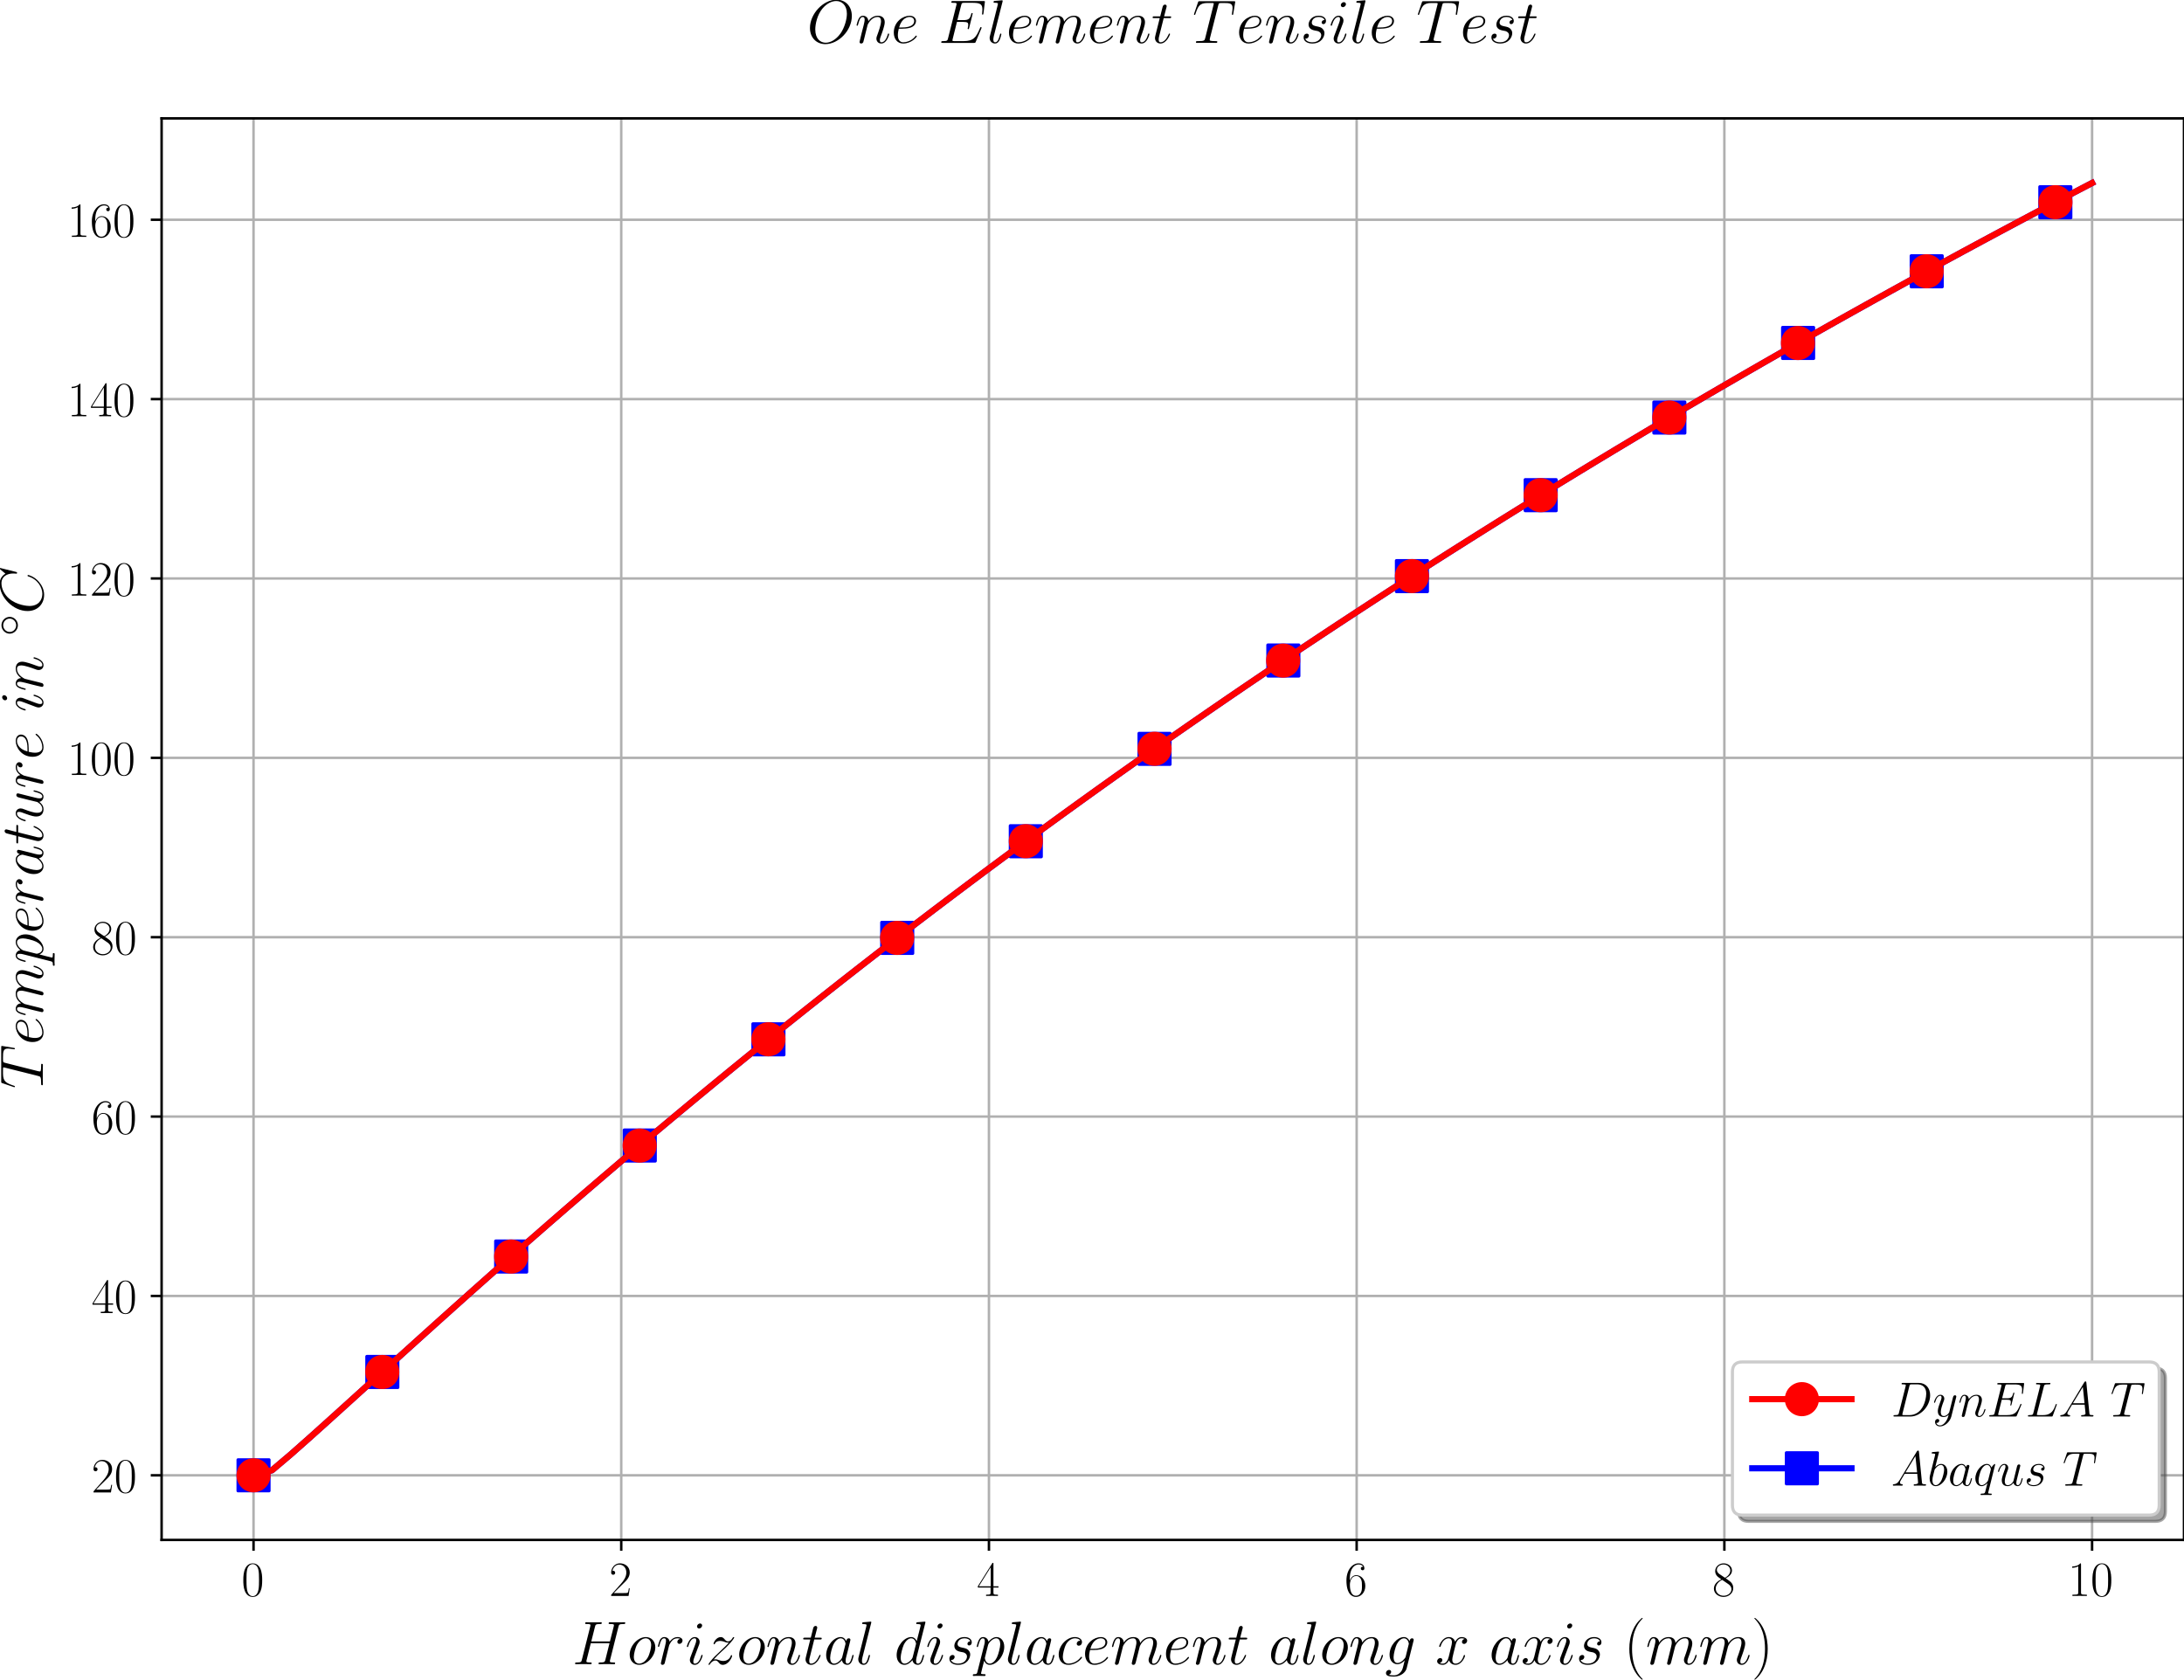 <?xml version="1.0" encoding="utf-8" standalone="no"?>
<!DOCTYPE svg PUBLIC "-//W3C//DTD SVG 1.1//EN"
  "http://www.w3.org/Graphics/SVG/1.1/DTD/svg11.dtd">
<!-- Created with matplotlib (https://matplotlib.org/) -->
<svg height="541.725pt" version="1.1" viewBox="0 0 704.427 541.725" width="704.427pt" xmlns="http://www.w3.org/2000/svg" xmlns:xlink="http://www.w3.org/1999/xlink">
 <defs>
  <style type="text/css">
*{stroke-linecap:butt;stroke-linejoin:round;}
  </style>
 </defs>
 <g id="figure_1">
  <g id="patch_1">
   <path d="M -0 541.725 
L 704.427 541.725 
L 704.427 -0 
L -0 -0 
z
" style="fill:#ffffff;"/>
  </g>
  <g id="axes_1">
   <g id="patch_2">
    <path d="M 52.125 496.665 
L 704.427 496.665 
L 704.427 38.177 
L 52.125 38.177 
z
" style="fill:#ffffff;"/>
   </g>
   <g id="matplotlib.axis_1">
    <g id="xtick_1">
     <g id="line2d_1">
      <path clip-path="url(#pd53065d0a4)" d="M 81.775 496.665 
L 81.775 38.177 
" style="fill:none;stroke:#b0b0b0;stroke-linecap:square;stroke-width:0.8;"/>
     </g>
     <g id="line2d_2">
      <defs>
       <path d="M 0 0 
L 0 3.5 
" id="m6ad11ed784" style="stroke:#000000;stroke-width:0.8;"/>
      </defs>
      <g>
       <use style="stroke:#000000;stroke-width:0.8;" x="81.775" xlink:href="#m6ad11ed784" y="496.665"/>
      </g>
     </g>
     <g id="text_1">
      <!-- $0$ -->
      <defs>
       <path d="M 42 31.844 
C 42 37.969 41.906 48.422 37.703 56.453 
C 34 63.484 28.094 66 22.906 66 
C 18.094 66 12 63.781 8.203 56.562 
C 4.203 49.016 3.797 39.672 3.797 31.844 
C 3.797 26.109 3.906 17.375 7 9.734 
C 11.297 -0.609 19 -2 22.906 -2 
C 27.5 -2 34.5 -0.109 38.594 9.438 
C 41.594 16.375 42 24.5 42 31.844 
z
M 22.906 -0.406 
C 16.5 -0.406 12.703 5.125 11.297 12.75 
C 10.203 18.688 10.203 27.328 10.203 32.953 
C 10.203 40.688 10.203 47.109 11.5 53.234 
C 13.406 61.781 19 64.391 22.906 64.391 
C 27 64.391 32.297 61.672 34.203 53.438 
C 35.5 47.719 35.594 40.984 35.594 32.953 
C 35.594 26.422 35.594 18.375 34.406 12.453 
C 32.297 1.5 26.406 -0.406 22.906 -0.406 
z
" id="CMR17-48"/>
      </defs>
      <g transform="translate(77.873 514.735)scale(0.16 -0.16)">
       <use transform="scale(0.996)" xlink:href="#CMR17-48"/>
      </g>
     </g>
    </g>
    <g id="xtick_2">
     <g id="line2d_3">
      <path clip-path="url(#pd53065d0a4)" d="M 200.375 496.665 
L 200.375 38.177 
" style="fill:none;stroke:#b0b0b0;stroke-linecap:square;stroke-width:0.8;"/>
     </g>
     <g id="line2d_4">
      <g>
       <use style="stroke:#000000;stroke-width:0.8;" x="200.375" xlink:href="#m6ad11ed784" y="496.665"/>
      </g>
     </g>
     <g id="text_2">
      <!-- $2$ -->
      <defs>
       <path d="M 41.703 15.469 
L 39.906 15.469 
C 38.906 8.391 38.094 7.188 37.703 6.594 
C 37.203 5.797 30 5.797 28.594 5.797 
L 9.406 5.797 
C 13 9.688 20 16.766 28.5 24.938 
C 34.594 30.719 41.703 37.5 41.703 47.391 
C 41.703 59.188 32.297 66 21.797 66 
C 10.797 66 4.094 56.297 4.094 47.297 
C 4.094 43.391 7 42.891 8.203 42.891 
C 9.203 42.891 12.203 43.484 12.203 46.984 
C 12.203 50.094 9.594 51 8.203 51 
C 7.594 51 7 50.891 6.594 50.688 
C 8.5 59.188 14.297 63.391 20.406 63.391 
C 29.094 63.391 34.797 56.5 34.797 47.391 
C 34.797 38.703 29.703 31.219 24 24.734 
L 4.094 2.297 
L 4.094 0 
L 39.297 0 
z
" id="CMR17-50"/>
      </defs>
      <g transform="translate(196.473 514.735)scale(0.16 -0.16)">
       <use transform="scale(0.996)" xlink:href="#CMR17-50"/>
      </g>
     </g>
    </g>
    <g id="xtick_3">
     <g id="line2d_5">
      <path clip-path="url(#pd53065d0a4)" d="M 318.975 496.665 
L 318.975 38.177 
" style="fill:none;stroke:#b0b0b0;stroke-linecap:square;stroke-width:0.8;"/>
     </g>
     <g id="line2d_6">
      <g>
       <use style="stroke:#000000;stroke-width:0.8;" x="318.975" xlink:href="#m6ad11ed784" y="496.665"/>
      </g>
     </g>
     <g id="text_3">
      <!-- $4$ -->
      <defs>
       <path d="M 33.594 64.797 
C 33.594 66.891 33.5 67 31.703 67 
L 2 19.594 
L 2 17 
L 27.797 17 
L 27.797 7.188 
C 27.797 3.594 27.594 2.594 20.594 2.594 
L 18.703 2.594 
L 18.703 0 
C 21.906 0.188 27.297 0.188 30.703 0.188 
C 34.094 0.188 39.5 0.188 42.703 0 
L 42.703 2.594 
L 40.797 2.594 
C 33.797 2.594 33.594 3.594 33.594 7.188 
L 33.594 17 
L 43.797 17 
L 43.797 19.594 
L 33.594 19.594 
z
M 28.094 58.172 
L 28.094 19.594 
L 4 19.594 
z
" id="CMR17-52"/>
      </defs>
      <g transform="translate(315.073 514.735)scale(0.16 -0.16)">
       <use transform="scale(0.996)" xlink:href="#CMR17-52"/>
      </g>
     </g>
    </g>
    <g id="xtick_4">
     <g id="line2d_7">
      <path clip-path="url(#pd53065d0a4)" d="M 437.576 496.665 
L 437.576 38.177 
" style="fill:none;stroke:#b0b0b0;stroke-linecap:square;stroke-width:0.8;"/>
     </g>
     <g id="line2d_8">
      <g>
       <use style="stroke:#000000;stroke-width:0.8;" x="437.576" xlink:href="#m6ad11ed784" y="496.665"/>
      </g>
     </g>
     <g id="text_4">
      <!-- $6$ -->
      <defs>
       <path d="M 10.594 34.344 
C 10.594 58 21.797 63.688 28.297 63.688 
C 30.406 63.688 35.5 63.266 37.5 59.094 
C 35.906 59.094 32.906 59.094 32.906 55.594 
C 32.906 52.891 35.094 52 36.5 52 
C 37.406 52 40.094 52.391 40.094 55.797 
C 40.094 62.297 35.094 66 28.203 66 
C 16.297 66 3.797 53.297 3.797 31.422 
C 3.797 4.016 15.094 -2 23.094 -2 
C 32.797 -2 42 6.734 42 20.234 
C 42 32.828 33.906 42 23.703 42 
C 17.594 42 13.094 37.969 10.594 30.922 
z
M 23.094 0.391 
C 10.797 0.391 10.797 18.938 10.797 22.656 
C 10.797 29.906 14.203 40.391 23.5 40.391 
C 25.203 40.391 30.094 40.391 33.406 33.438 
C 35.203 29.516 35.203 25.375 35.203 20.344 
C 35.203 14.906 35.203 10.875 33.094 6.844 
C 30.906 2.703 27.703 0.391 23.094 0.391 
z
" id="CMR17-54"/>
      </defs>
      <g transform="translate(433.674 514.735)scale(0.16 -0.16)">
       <use transform="scale(0.996)" xlink:href="#CMR17-54"/>
      </g>
     </g>
    </g>
    <g id="xtick_5">
     <g id="line2d_9">
      <path clip-path="url(#pd53065d0a4)" d="M 556.176 496.665 
L 556.176 38.177 
" style="fill:none;stroke:#b0b0b0;stroke-linecap:square;stroke-width:0.8;"/>
     </g>
     <g id="line2d_10">
      <g>
       <use style="stroke:#000000;stroke-width:0.8;" x="556.176" xlink:href="#m6ad11ed784" y="496.665"/>
      </g>
     </g>
     <g id="text_5">
      <!-- $8$ -->
      <defs>
       <path d="M 27.203 35.766 
C 33.5 38.969 39.906 43.797 39.906 51.531 
C 39.906 60.688 31.094 66 23 66 
C 13.906 66 5.906 59.375 5.906 50.234 
C 5.906 47.719 6.5 43.391 10.406 39.578 
C 11.406 38.578 15.594 35.562 18.297 33.656 
C 13.797 31.344 3.297 25.812 3.297 14.766 
C 3.297 4.406 13.094 -2 22.797 -2 
C 33.5 -2 42.5 5.719 42.5 15.969 
C 42.5 25.109 36.406 29.328 32.406 32.047 
z
M 14.094 44.609 
C 13.297 45.109 9.297 48.219 9.297 52.938 
C 9.297 59.078 15.594 63.688 22.797 63.688 
C 30.703 63.688 36.5 58.062 36.5 51.531 
C 36.5 42.188 26.094 36.859 25.594 36.859 
C 25.5 36.859 25.406 36.859 24.594 37.469 
z
M 32.5 24 
C 34 22.906 38.797 19.578 38.797 13.453 
C 38.797 6.016 31.406 0.391 23 0.391 
C 13.906 0.391 7 6.922 7 14.859 
C 7 22.797 13.094 29.438 20 32.547 
z
" id="CMR17-56"/>
      </defs>
      <g transform="translate(552.274 514.735)scale(0.16 -0.16)">
       <use transform="scale(0.996)" xlink:href="#CMR17-56"/>
      </g>
     </g>
    </g>
    <g id="xtick_6">
     <g id="line2d_11">
      <path clip-path="url(#pd53065d0a4)" d="M 674.777 496.665 
L 674.777 38.177 
" style="fill:none;stroke:#b0b0b0;stroke-linecap:square;stroke-width:0.8;"/>
     </g>
     <g id="line2d_12">
      <g>
       <use style="stroke:#000000;stroke-width:0.8;" x="674.777" xlink:href="#m6ad11ed784" y="496.665"/>
      </g>
     </g>
     <g id="text_6">
      <!-- $10$ -->
      <defs>
       <path d="M 26.594 63.797 
C 26.594 65.891 26.5 66 25.094 66 
C 21.203 61.359 15.297 59.891 9.703 59.688 
C 9.406 59.688 8.906 59.688 8.797 59.5 
C 8.703 59.297 8.703 59.094 8.703 57 
C 11.797 57 17 57.594 21 59.984 
L 21 7.297 
C 21 3.797 20.797 2.594 12.203 2.594 
L 9.203 2.594 
L 9.203 0 
C 14 0.094 19 0.188 23.797 0.188 
C 28.594 0.188 33.594 0.094 38.406 0 
L 38.406 2.594 
L 35.406 2.594 
C 26.797 2.594 26.594 3.688 26.594 7.297 
z
" id="CMR17-49"/>
      </defs>
      <g transform="translate(666.973 514.735)scale(0.16 -0.16)">
       <use transform="scale(0.996)" xlink:href="#CMR17-49"/>
       <use transform="translate(45.69 0)scale(0.996)" xlink:href="#CMR17-48"/>
      </g>
     </g>
    </g>
    <g id="text_7">
     <!-- $Horizontal\ displacement\ along\ x\ axis\ (mm)$ -->
     <defs>
      <path d="M 74.797 60.719 
C 75.703 64.094 75.906 65.094 83 65.094 
C 84.797 65.094 85.797 65.094 85.797 66.891 
C 85.797 68 84.906 68 84.297 68 
C 82.5 68 80.406 67.797 78.5 67.797 
L 66.703 67.797 
C 64.797 67.797 62.703 68 60.797 68 
C 60.094 68 58.906 68 58.906 66.094 
C 58.906 65.094 59.594 65.094 61.5 65.094 
C 67.5 65.094 67.5 64.297 67.5 63.203 
C 67.5 63 67.5 62.406 67.094 60.922 
L 61 36.891 
L 30.797 36.891 
L 36.797 60.719 
C 37.703 64.094 37.906 65.094 45 65.094 
C 46.797 65.094 47.797 65.094 47.797 66.891 
C 47.797 68 46.906 68 46.297 68 
C 44.5 68 42.406 67.797 40.5 67.797 
L 28.703 67.797 
C 26.797 67.797 24.703 68 22.797 68 
C 22.094 68 20.906 68 20.906 66.094 
C 20.906 65.094 21.594 65.094 23.5 65.094 
C 29.5 65.094 29.5 64.297 29.5 63.203 
C 29.5 63 29.5 62.406 29.094 60.922 
L 15.594 7.375 
C 14.703 3.891 14.5 2.891 7.594 2.891 
C 5.297 2.891 4.594 2.891 4.594 1 
C 4.594 0 5.703 0 6 0 
C 7.797 0 9.906 0.188 11.797 0.188 
L 23.594 0.188 
C 25.5 0.188 27.594 0 29.5 0 
C 30.297 0 31.406 0 31.406 1.891 
C 31.406 2.891 30.5 2.891 29 2.891 
C 22.906 2.891 22.906 3.688 22.906 4.688 
C 22.906 4.781 22.906 5.484 23.094 6.281 
L 30 34 
L 60.297 34 
C 58.594 27.422 53.5 6.578 53.297 5.984 
C 52.203 2.984 50.594 2.984 44.703 2.891 
C 43.5 2.891 42.594 2.891 42.594 1 
C 42.594 0 43.703 0 44 0 
C 45.797 0 47.906 0.188 49.797 0.188 
L 61.594 0.188 
C 63.5 0.188 65.594 0 67.5 0 
C 68.297 0 69.406 0 69.406 1.891 
C 69.406 2.891 68.5 2.891 67 2.891 
C 60.906 2.891 60.906 3.688 60.906 4.688 
C 60.906 4.781 60.906 5.484 61.094 6.281 
z
" id="CMMI12-72"/>
      <path d="M 45.594 27.422 
C 45.594 36.906 39.406 44 30.297 44 
C 17.094 44 4.094 29.625 4.094 15.562 
C 4.094 6.078 10.297 -1 19.406 -1 
C 32.703 -1 45.594 13.359 45.594 27.422 
z
M 19.5 1 
C 14.5 1 10.797 4.984 10.797 11.969 
C 10.797 16.562 13.203 26.734 16 31.719 
C 20.5 39.406 26.094 41.984 30.203 41.984 
C 35.094 41.984 38.906 38 38.906 31.016 
C 38.906 27.031 36.797 16.359 33 10.266 
C 28.906 3.594 23.406 1 19.5 1 
z
" id="CMMI12-111"/>
      <path d="M 38.906 41.141 
C 35.797 40.594 34.203 38.391 34.203 36.188 
C 34.203 33.797 36.094 32.984 37.5 32.984 
C 40.297 32.984 42.594 35.391 42.594 38.391 
C 42.594 41.422 39.5 44 34.5 44 
C 30.5 44 25.906 42.188 21.703 36.484 
C 21 41.562 17 44 13 44 
C 9.094 44 7.094 41.281 5.906 39.188 
C 4.203 35.594 2.703 29.562 2.703 29.062 
C 2.703 28.656 3.094 28.141 3.797 28.141 
C 4.594 28.141 4.703 28.25 5.297 30.578 
C 6.797 36.594 8.703 41.984 12.703 41.984 
C 15.094 41.984 15.797 40.688 15.797 37.797 
C 15.797 35.594 14.797 31.688 14.094 28.547 
L 11.297 17.656 
C 10.906 15.734 9.797 11.188 9.297 9.375 
C 8.594 6.75 7.5 2 7.5 1.5 
C 7.5 0.094 8.594 -1 10.094 -1 
C 11.203 -1 13.094 -0.312 13.703 1.703 
C 14 2.5 17.703 17.75 18.297 20.078 
C 18.797 22.297 19.406 24.406 19.906 26.641 
C 20.297 28.047 20.703 29.656 21 30.969 
C 21.297 31.875 24 36.797 26.5 38.984 
C 27.703 40.094 30.297 41.984 34.406 41.984 
C 36 41.984 37.594 41.781 38.906 41.141 
z
" id="CMMI12-114"/>
      <path d="M 28.297 14.266 
C 28.297 14.766 27.906 15.156 27.297 15.156 
C 26.406 15.156 26.297 14.859 25.797 13.156 
C 23.203 4.078 19.094 1 15.797 1 
C 14.594 1 13.203 1.297 13.203 4.281 
C 13.203 6.984 14.406 9.969 15.5 12.969 
L 22.5 31.516 
C 22.797 32.312 23.5 34.109 23.5 36.016 
C 23.5 40.203 20.5 44 15.594 44 
C 6.406 44 2.703 29.531 2.703 28.719 
C 2.703 28.328 3.094 27.828 3.797 27.828 
C 4.703 27.828 4.797 28.234 5.203 29.625 
C 7.594 38 11.406 41.984 15.297 41.984 
C 16.203 41.984 17.906 41.891 17.906 38.703 
C 17.906 36.109 16.594 32.812 15.797 30.625 
L 8.797 12.062 
C 8.203 10.469 7.594 8.875 7.594 7.078 
C 7.594 2.594 10.703 -1 15.5 -1 
C 24.703 -1 28.297 13.562 28.297 14.266 
z
M 27.5 62.688 
C 27.5 64.188 26.297 66 24.094 66 
C 21.797 66 19.203 63.797 19.203 61.188 
C 19.203 58.688 21.297 57.891 22.5 57.891 
C 25.203 57.891 27.5 60.484 27.5 62.688 
z
" id="CMMI12-105"/>
      <path d="M 12.703 7.594 
C 17 12.641 20.5 15.859 25.5 20.516 
C 31.5 25.891 34.094 28.469 35.5 30.031 
C 42.5 37.047 46 42.391 46 43.188 
C 46 44 45.203 44 45 44 
C 44.297 44 44.094 43.594 43.594 42.891 
C 41.094 38.594 38.703 37 36.094 37 
C 34 37 32.906 37.547 31 39.797 
C 28.906 42.297 27.203 44 24.297 44 
C 17 44 12.594 35.391 12.594 33.234 
C 12.594 32.922 12.703 32.297 13.594 32.297 
C 14.406 32.297 14.5 32.719 14.797 33.438 
C 16.5 37.297 21.297 37.734 23.203 37.734 
C 25.297 37.734 27.297 37.297 29.406 36.594 
C 33.203 34.984 34.797 34.984 35.797 34.984 
C 36.5 34.984 36.906 34.984 37.406 35.094 
C 34.094 31.062 28.703 26.094 24.203 21.859 
L 14.094 12.234 
C 8 5.938 4.297 0.5 4.297 -0.203 
C 4.297 -0.812 4.797 -1 5.406 -1 
C 6 -1 6.094 -0.906 6.797 0.297 
C 8.406 2.797 11.594 6 15.297 6 
C 17.406 6 18.406 5.562 20.406 3.297 
C 22.297 1.094 24 -1 27.203 -1 
C 37 -1 42.594 11.297 42.594 13.688 
C 42.594 14.094 42.5 14.719 41.5 14.719 
C 40.703 14.719 40.594 14.297 40.297 13.266 
C 38.094 7.188 32.203 5.25 28.297 5.25 
C 26.203 5.25 24.203 5.688 22.094 6.391 
C 18.094 8 17 8 15.703 8 
C 14.703 8 13.594 8 12.703 7.594 
z
" id="CMMI12-122"/>
      <path d="M 20.594 29.219 
C 20.797 29.828 23.297 34.812 27 38 
C 29.594 40.391 33 41.984 36.906 41.984 
C 40.906 41.984 42.297 39 42.297 35.016 
C 42.297 29.328 38.203 17.953 36.203 12.562 
C 35.297 10.172 34.797 8.875 34.797 7.078 
C 34.797 2.594 37.906 -1 42.703 -1 
C 52 -1 55.5 13.656 55.5 14.266 
C 55.5 14.766 55.094 15.156 54.5 15.156 
C 53.594 15.156 53.5 14.859 53 13.156 
C 50.703 4.984 46.906 1 43 1 
C 42 1 40.406 1.094 40.406 4.281 
C 40.406 6.781 41.5 9.766 42.094 11.172 
C 44.094 16.656 48.297 27.828 48.297 33.516 
C 48.297 39.5 44.797 44 37.203 44 
C 28.297 44 23.594 37.703 21.797 35.203 
C 21.5 40.891 17.406 44 13 44 
C 9.797 44 7.594 42.094 5.906 38.703 
C 4.094 35.109 2.703 29.125 2.703 28.719 
C 2.703 28.328 3.094 27.828 3.797 27.828 
C 4.594 27.828 4.703 27.922 5.297 30.219 
C 6.906 36.312 8.703 41.984 12.703 41.984 
C 15 41.984 15.797 40.391 15.797 37.406 
C 15.797 35.203 14.797 31.312 14.094 28.234 
L 11.297 17.453 
C 10.906 15.562 9.797 11.062 9.297 9.266 
C 8.594 6.672 7.5 1.984 7.5 1.484 
C 7.5 0.094 8.594 -1 10.094 -1 
C 11.297 -1 12.703 -0.406 13.5 1.094 
C 13.703 1.594 14.594 5.078 15.094 7.078 
L 17.297 16.062 
z
" id="CMMI12-110"/>
      <path d="M 20.094 40.094 
L 29.297 40.094 
C 31.203 40.094 32.203 40.094 32.203 41.891 
C 32.203 43 31.594 43 29.594 43 
L 20.797 43 
L 24.5 57.25 
C 24.906 58.625 24.906 58.812 24.906 59.5 
C 24.906 61.094 23.594 62 22.297 62 
C 21.5 62 19.203 61.688 18.406 58.531 
L 14.5 43 
L 5.094 43 
C 3.094 43 2.203 43 2.203 41.094 
C 2.203 40.094 2.906 40.094 4.797 40.094 
L 13.703 40.094 
L 7.094 13.766 
C 6.297 10.266 6 9.266 6 7.969 
C 6 3.281 9.297 -1 14.906 -1 
C 25 -1 30.406 13.562 30.406 14.266 
C 30.406 14.859 30 15.156 29.406 15.156 
C 29.203 15.156 28.797 15.156 28.594 14.75 
C 28.5 14.656 28.406 14.562 27.703 12.969 
C 25.594 7.969 21 1 15.203 1 
C 12.203 1 12 3.484 12 5.688 
C 12 5.781 12 7.672 12.297 8.875 
z
" id="CMMI12-116"/>
      <path d="M 30.094 11.859 
C 29.594 10.172 29.594 9.969 28.203 8.078 
C 26 5.281 21.594 1 16.906 1 
C 12.797 1 10.5 4.688 10.5 10.562 
C 10.5 16.062 13.594 27.234 15.5 31.422 
C 18.906 38.406 23.594 41.984 27.5 41.984 
C 34.094 41.984 35.406 33.812 35.406 33.016 
C 35.406 32.922 35.094 31.625 35 31.422 
z
M 36.5 37.406 
C 35.406 40 32.703 44 27.5 44 
C 16.203 44 4 29.422 4 14.656 
C 4 4.781 9.797 -1 16.594 -1 
C 22.094 -1 26.797 3.281 29.594 6.578 
C 30.594 0.688 35.297 -1 38.297 -1 
C 41.297 -1 43.703 0.797 45.5 4.375 
C 47.094 7.75 48.5 13.828 48.5 14.219 
C 48.5 14.719 48.094 15.125 47.5 15.125 
C 46.594 15.125 46.5 14.625 46.094 13.125 
C 44.594 7.266 42.703 1 38.594 1 
C 35.703 1 35.5 3.578 35.5 5.562 
C 35.5 7.859 35.797 8.953 36.703 12.828 
C 37.406 15.312 37.906 17.5 38.703 20.391 
C 42.406 35.312 43.297 38.891 43.297 39.5 
C 43.297 40.891 42.203 42 40.703 42 
C 37.5 42 36.703 38.5 36.5 37.312 
z
" id="CMMI12-97"/>
      <path d="M 25.406 66.484 
C 25.5 66.891 25.703 67.484 25.703 67.984 
C 25.703 69 24.703 69 24.5 69 
C 24.406 69 20.797 68.688 19 68.484 
C 17.297 68.391 15.797 68.188 14 68.094 
C 11.594 67.891 10.906 67.797 10.906 65.984 
C 10.906 64.984 11.906 64.984 12.906 64.984 
C 18 64.984 18 64.094 18 63.109 
C 18 62.703 18 62.516 17.5 60.719 
L 5.094 11.422 
C 4.797 10.328 4.594 9.531 4.594 7.953 
C 4.594 2.984 8.297 -1 13.406 -1 
C 16.703 -1 18.906 1.188 20.5 4.266 
C 22.203 7.547 23.594 13.812 23.594 14.203 
C 23.594 14.703 23.203 15.109 22.594 15.109 
C 21.703 15.109 21.594 14.609 21.203 13.109 
C 19.406 6.266 17.594 1 13.594 1 
C 10.594 1 10.594 4.172 10.594 5.562 
C 10.594 5.969 10.594 8.047 11.297 10.828 
z
" id="CMMI12-108"/>
      <path d="M 50.297 66.484 
C 50.406 66.891 50.594 67.484 50.594 67.984 
C 50.594 69 49.594 69 49.406 69 
C 49.297 69 44.406 68.594 43.906 68.484 
C 42.203 68.391 40.703 68.188 38.906 68.094 
C 36.406 67.891 35.703 67.797 35.703 65.984 
C 35.703 64.984 36.5 64.984 37.906 64.984 
C 42.797 64.984 42.906 64.109 42.906 63.125 
C 42.906 62.531 42.703 61.734 42.594 61.438 
L 36.5 37.406 
C 35.406 40 32.703 44 27.5 44 
C 16.203 44 4 29.422 4 14.656 
C 4 4.781 9.797 -1 16.594 -1 
C 22.094 -1 26.797 3.281 29.594 6.578 
C 30.594 0.688 35.297 -1 38.297 -1 
C 41.297 -1 43.703 0.797 45.5 4.391 
C 47.094 7.781 48.5 13.859 48.5 14.266 
C 48.5 14.766 48.094 15.156 47.5 15.156 
C 46.594 15.156 46.5 14.656 46.094 13.156 
C 44.594 7.281 42.703 1 38.594 1 
C 35.703 1 35.5 3.594 35.5 5.578 
C 35.5 5.984 35.5 8.078 36.203 10.875 
z
M 30.094 11.859 
C 29.594 10.172 29.594 9.969 28.203 8.078 
C 26 5.281 21.594 1 16.906 1 
C 12.797 1 10.5 4.688 10.5 10.562 
C 10.5 16.062 13.594 27.234 15.5 31.422 
C 18.906 38.406 23.594 41.984 27.5 41.984 
C 34.094 41.984 35.406 33.812 35.406 33.016 
C 35.406 32.922 35.094 31.625 35 31.422 
z
" id="CMMI12-100"/>
      <path d="M 22.797 20.156 
C 24.5 19.859 27.203 19.266 27.797 19.172 
C 29.094 18.766 33.594 17.172 33.594 12.391 
C 33.594 9.297 30.797 1 19.203 1 
C 17.094 1 9.594 1.297 7.594 6.984 
C 11.594 6.469 13.594 9.594 13.594 11.797 
C 13.594 13.891 12.203 15 10.203 15 
C 8 15 5.094 13.297 5.094 8.797 
C 5.094 2.75 11.094 -1 19.094 -1 
C 34.297 -1 38.797 10.391 38.797 15.594 
C 38.797 17.078 38.797 19.859 35.594 23.047 
C 33.094 25.422 30.703 25.922 25.297 27.016 
C 22.594 27.609 18.297 28.5 18.297 32.984 
C 18.297 34.984 20.094 41.984 29.594 41.984 
C 33.797 41.984 37.906 40.453 38.906 37 
C 34.5 37 34.297 33.188 34.297 33.094 
C 34.297 30.984 36.203 30.391 37.094 30.391 
C 38.5 30.391 41.297 31.484 41.297 35.688 
C 41.297 39.781 37.5 44 29.703 44 
C 16.594 44 13.094 33.891 13.094 29.797 
C 13.094 22.25 20.5 20.656 22.797 20.156 
z
" id="CMMI12-115"/>
      <path d="M 4.297 -12.406 
C 3.594 -15.328 3.203 -16.109 -0.906 -16.109 
C -2.109 -16.109 -3.109 -16.109 -3.109 -18 
C -3.109 -18.203 -3 -19 -1.906 -19 
C -0.609 -19 0.797 -18.812 2.094 -18.812 
L 6.406 -18.812 
C 8.5 -18.812 13.594 -19 15.703 -19 
C 16.297 -19 17.5 -19 17.5 -17.203 
C 17.5 -16.109 16.797 -16.109 15.094 -16.109 
C 10.5 -16.109 10.203 -15.422 10.203 -14.641 
C 10.203 -13.484 14.703 3.391 15.297 5.688 
C 16.406 2.891 19.094 -1 24.297 -1 
C 35.594 -1 47.797 13.656 47.797 28.328 
C 47.797 37.5 42.594 44 35.094 44 
C 28.703 44 23.297 37.797 22.203 36.406 
C 21.406 41.391 17.5 44 13.5 44 
C 10.594 44 8.297 42.594 6.406 38.797 
C 4.594 35.203 3.203 29.125 3.203 28.719 
C 3.203 28.328 3.594 27.828 4.297 27.828 
C 5.094 27.828 5.203 27.922 5.797 30.219 
C 7.297 36.109 9.203 41.984 13.203 41.984 
C 15.5 41.984 16.297 40.391 16.297 37.406 
C 16.297 35.016 16 34.016 15.594 32.219 
z
M 21.594 31.125 
C 22.297 33.906 25.094 36.812 26.703 38.203 
C 27.797 39.203 31.094 41.984 34.906 41.984 
C 39.297 41.984 41.297 37.609 41.297 32.422 
C 41.297 27.625 38.5 16.359 36 11.172 
C 33.5 5.781 28.906 1 24.297 1 
C 17.5 1 16.406 9.578 16.406 9.969 
C 16.406 10.266 16.594 11.062 16.703 11.562 
z
" id="CMMI12-112"/>
      <path d="M 39.094 38 
C 37.203 38 36.297 38 34.906 36.797 
C 34.297 36.297 33.203 34.797 33.203 33.188 
C 33.203 31.188 34.703 29.984 36.594 29.984 
C 39 29.984 41.703 31.984 41.703 35.984 
C 41.703 40.484 37.094 44 30.203 44 
C 17.094 44 4 30.188 4 15.797 
C 4 6.969 9.406 -1 19.594 -1 
C 33.203 -1 41.797 9.719 41.797 11.031 
C 41.797 11.641 41.203 12.141 40.797 12.141 
C 40.5 12.141 40.406 12.047 39.5 11.125 
C 33.094 2.516 23.594 1 19.797 1 
C 12.906 1 10.703 7.078 10.703 12.141 
C 10.703 15.688 12.406 25.531 16 32.391 
C 18.594 37.094 24 41.984 30.297 41.984 
C 31.594 41.984 37.094 41.812 39.094 38 
z
" id="CMMI12-99"/>
      <path d="M 17.906 23 
C 20.594 23 27.406 23.188 32.203 25 
C 39.797 27.906 40.5 33.75 40.5 35.547 
C 40.5 39.984 36.703 44 30.094 44 
C 19.594 44 4.5 34.453 4.5 16.656 
C 4.5 6.25 10.5 -1 19.594 -1 
C 33.203 -1 41.797 9.516 41.797 10.797 
C 41.797 11.391 41.203 11.891 40.797 11.891 
C 40.5 11.891 40.406 11.797 39.5 10.906 
C 33.094 2.484 23.594 1 19.797 1 
C 14.094 1 11.094 5.453 11.094 12.781 
C 11.094 14.172 11.094 16.656 12.594 23 
z
M 13.094 25 
C 17.406 40.484 26.906 41.984 30.094 41.984 
C 34.5 41.984 37.5 39.375 37.5 35.547 
C 37.5 25 21.5 25 17.297 25 
z
" id="CMMI12-101"/>
      <path d="M 20.594 29.219 
C 20.797 29.828 23.297 34.812 27 38 
C 29.594 40.391 33 41.984 36.906 41.984 
C 40.906 41.984 42.297 39 42.297 35.016 
C 42.297 34.406 42.297 32.422 41.094 27.734 
L 38.594 17.453 
C 37.797 14.453 35.906 7.078 35.703 5.984 
C 35.297 4.484 34.703 1.891 34.703 1.484 
C 34.703 0.094 35.797 -1 37.297 -1 
C 40.297 -1 40.797 1.297 41.703 4.891 
L 47.703 28.719 
C 47.906 29.531 53.094 41.984 64.094 41.984 
C 68.094 41.984 69.5 39 69.5 35.016 
C 69.5 29.422 65.594 18.547 63.406 12.562 
C 62.5 10.172 62 8.875 62 7.078 
C 62 2.594 65.094 -1 69.906 -1 
C 79.203 -1 82.703 13.656 82.703 14.266 
C 82.703 14.766 82.297 15.156 81.703 15.156 
C 80.797 15.156 80.703 14.859 80.203 13.156 
C 77.906 5.188 74.203 1 70.203 1 
C 69.203 1 67.594 1.094 67.594 4.281 
C 67.594 6.875 68.797 10.078 69.203 11.172 
C 71 15.953 75.5 27.734 75.5 33.516 
C 75.5 39.5 72 44 64.406 44 
C 57.703 44 52.297 40.203 48.297 34.312 
C 48 39.703 44.703 44 37.203 44 
C 28.297 44 23.594 37.703 21.797 35.203 
C 21.5 40.891 17.406 44 13 44 
C 10.094 44 7.797 42.594 5.906 38.797 
C 4.094 35.203 2.703 29.125 2.703 28.719 
C 2.703 28.328 3.094 27.828 3.797 27.828 
C 4.594 27.828 4.703 27.922 5.297 30.219 
C 6.797 36.109 8.703 41.984 12.703 41.984 
C 15 41.984 15.797 40.391 15.797 37.406 
C 15.797 35.203 14.797 31.312 14.094 28.234 
L 11.297 17.453 
C 10.906 15.562 9.797 11.062 9.297 9.266 
C 8.594 6.672 7.5 1.984 7.5 1.484 
C 7.5 0.094 8.594 -1 10.094 -1 
C 11.297 -1 12.703 -0.406 13.5 1.094 
C 13.703 1.594 14.594 5.078 15.094 7.078 
L 17.297 16.062 
z
" id="CMMI12-109"/>
      <path d="M 33.797 12.672 
C 33.406 11.062 33.203 10.672 31.906 9.172 
C 27.797 3.891 23.594 2 20.5 2 
C 17.203 2 14.094 4.578 14.094 11.469 
C 14.094 16.75 17.094 27.922 19.297 32.422 
C 22.203 38 26.703 41.984 30.906 41.984 
C 37.5 41.984 38.797 33.812 38.797 33.219 
L 38.5 31.812 
z
M 40 37.406 
C 38.703 40.297 35.906 44 30.906 44 
C 20 44 7.594 30.328 7.594 15.453 
C 7.594 5.078 13.906 0 20.297 0 
C 25.594 0 30.297 4.188 32.094 6.188 
L 29.906 -2.75 
C 28.5 -8.125 27.906 -10.578 24.297 -14 
C 20.203 -18 16.406 -18 14.203 -18 
C 11.203 -18 8.703 -17.812 6.203 -17.031 
C 9.406 -16.156 10.203 -13.406 10.203 -12.328 
C 10.203 -10.766 9 -9.203 6.797 -9.203 
C 4.406 -9.203 1.797 -11.156 1.797 -14.391 
C 1.797 -18.406 5.906 -20 14.406 -20 
C 27.297 -20 34 -11.844 35.297 -6.562 
L 46.406 37.906 
C 46.703 39.094 46.703 39.297 46.703 39.5 
C 46.703 40.891 45.594 42 44.094 42 
C 41.703 42 40.297 40 40 37.312 
z
" id="CMMI12-103"/>
      <path d="M 47.406 41 
C 44.203 40.391 43 37.984 43 36.094 
C 43 33.688 44.906 32.891 46.297 32.891 
C 49.297 32.891 51.406 35.484 51.406 38.188 
C 51.406 42.094 46.594 44 42.406 44 
C 36.297 44 32.906 38.297 32 36.391 
C 29.703 43.594 23.5 44 21.703 44 
C 11.5 44 6.094 31.141 6.094 28.891 
C 6.094 28.484 6.5 27.969 7.203 27.969 
C 8 27.969 8.203 28.578 8.406 28.984 
C 11.797 40.188 18.5 41.984 21.406 41.984 
C 25.906 41.984 26.797 38.094 26.797 35.688 
C 26.797 33.484 26.203 31.141 25 26.219 
L 21.594 12.156 
C 20.094 6.094 17.203 1 11.906 1 
C 11.406 1 8.906 1 6.797 1.969 
C 10.406 2.594 11.203 5.594 11.203 6.797 
C 11.203 8.797 9.703 10 7.797 10 
C 5.406 10 2.797 7.891 2.797 4.688 
C 2.797 0.891 7.5 -1 11.797 -1 
C 16.594 -1 20 2.391 22.094 6.484 
C 23.703 1 28.703 -1 32.406 -1 
C 42.594 -1 48 11.734 48 14 
C 48 14.516 47.594 14.922 47 14.922 
C 46.094 14.922 46 14.406 45.703 13.594 
C 43 4.688 37.203 1 32.703 1 
C 29.203 1 27.297 3.188 27.297 7.297 
C 27.297 9.484 27.703 11.125 29.297 17.906 
L 32.797 31.859 
C 34.297 37.891 37.703 41.984 42.297 41.984 
C 42.5 41.984 45.297 41.984 47.406 41 
z
" id="CMMI12-120"/>
      <path d="M 30.594 -24.406 
C 30.594 -24.312 30.594 -24.109 30.297 -23.812 
C 25.703 -19.109 13.406 -6.297 13.406 24.938 
C 13.406 56.172 25.5 68.875 30.406 73.891 
C 30.406 73.984 30.594 74.188 30.594 74.484 
C 30.594 74.797 30.297 75 29.906 75 
C 28.797 75 20.297 67.578 15.406 56.562 
C 10.406 45.453 9 34.656 9 25.047 
C 9 17.828 9.703 5.625 15.703 -7.297 
C 20.5 -17.703 28.703 -25 29.906 -25 
C 30.406 -25 30.594 -24.812 30.594 -24.406 
z
" id="CMR17-40"/>
      <path d="M 26.297 24.938 
C 26.297 32.141 25.594 44.359 19.594 57.266 
C 14.797 67.688 6.594 75 5.406 75 
C 5.094 75 4.703 74.891 4.703 74.391 
C 4.703 74.188 4.797 74.094 4.906 73.891 
C 9.703 68.875 21.906 56.172 21.906 25.047 
C 21.906 -6.188 9.797 -18.906 4.906 -23.906 
C 4.797 -24.109 4.703 -24.203 4.703 -24.406 
C 4.703 -24.906 5.094 -25 5.406 -25 
C 6.5 -25 15 -17.609 19.906 -6.594 
C 24.906 4.516 26.297 15.328 26.297 24.938 
z
" id="CMR17-41"/>
     </defs>
     <g transform="translate(184.577 536.76)scale(0.2 -0.2)">
      <use transform="scale(0.996)" xlink:href="#CMMI12-72"/>
      <use transform="translate(88.522 0)scale(0.996)" xlink:href="#CMMI12-111"/>
      <use transform="translate(135.417 0)scale(0.996)" xlink:href="#CMMI12-114"/>
      <use transform="translate(182.088 0)scale(0.996)" xlink:href="#CMMI12-105"/>
      <use transform="translate(215.366 0)scale(0.996)" xlink:href="#CMMI12-122"/>
      <use transform="translate(265.121 0)scale(0.996)" xlink:href="#CMMI12-111"/>
      <use transform="translate(312.017 0)scale(0.996)" xlink:href="#CMMI12-110"/>
      <use transform="translate(370.247 0)scale(0.996)" xlink:href="#CMMI12-116"/>
      <use transform="translate(405.473 0)scale(0.996)" xlink:href="#CMMI12-97"/>
      <use transform="translate(456.681 0)scale(0.996)" xlink:href="#CMMI12-108"/>
      <use transform="translate(519.159 0)scale(0.996)" xlink:href="#CMMI12-100"/>
      <use transform="translate(569.848 0)scale(0.996)" xlink:href="#CMMI12-105"/>
      <use transform="translate(603.126 0)scale(0.996)" xlink:href="#CMMI12-115"/>
      <use transform="translate(649.076 0)scale(0.996)" xlink:href="#CMMI12-112"/>
      <use transform="translate(698.036 0)scale(0.996)" xlink:href="#CMMI12-108"/>
      <use transform="translate(729.284 0)scale(0.996)" xlink:href="#CMMI12-97"/>
      <use transform="translate(780.492 0)scale(0.996)" xlink:href="#CMMI12-99"/>
      <use transform="translate(822.475 0)scale(0.996)" xlink:href="#CMMI12-101"/>
      <use transform="translate(867.687 0)scale(0.996)" xlink:href="#CMMI12-109"/>
      <use transform="translate(953.014 0)scale(0.996)" xlink:href="#CMMI12-101"/>
      <use transform="translate(998.226 0)scale(0.996)" xlink:href="#CMMI12-110"/>
      <use transform="translate(1056.457 0)scale(0.996)" xlink:href="#CMMI12-116"/>
      <use transform="translate(1122.912 0)scale(0.996)" xlink:href="#CMMI12-97"/>
      <use transform="translate(1174.12 0)scale(0.996)" xlink:href="#CMMI12-108"/>
      <use transform="translate(1205.368 0)scale(0.996)" xlink:href="#CMMI12-111"/>
      <use transform="translate(1252.264 0)scale(0.996)" xlink:href="#CMMI12-110"/>
      <use transform="translate(1310.494 0)scale(0.996)" xlink:href="#CMMI12-103"/>
      <use transform="translate(1392.008 0)scale(0.996)" xlink:href="#CMMI12-120"/>
      <use transform="translate(1478.671 0)scale(0.996)" xlink:href="#CMMI12-97"/>
      <use transform="translate(1529.879 0)scale(0.996)" xlink:href="#CMMI12-120"/>
      <use transform="translate(1585.313 0)scale(0.996)" xlink:href="#CMMI12-105"/>
      <use transform="translate(1618.592 0)scale(0.996)" xlink:href="#CMMI12-115"/>
      <use transform="translate(1695.771 0)scale(0.996)" xlink:href="#CMR17-40"/>
      <use transform="translate(1731.052 0)scale(0.996)" xlink:href="#CMMI12-109"/>
      <use transform="translate(1816.379 0)scale(0.996)" xlink:href="#CMMI12-109"/>
      <use transform="translate(1901.706 0)scale(0.996)" xlink:href="#CMR17-41"/>
     </g>
    </g>
   </g>
   <g id="matplotlib.axis_2">
    <g id="ytick_1">
     <g id="line2d_13">
      <path clip-path="url(#pd53065d0a4)" d="M 52.125 475.825 
L 704.427 475.825 
" style="fill:none;stroke:#b0b0b0;stroke-linecap:square;stroke-width:0.8;"/>
     </g>
     <g id="line2d_14">
      <defs>
       <path d="M 0 0 
L -3.5 0 
" id="mc965d76f05" style="stroke:#000000;stroke-width:0.8;"/>
      </defs>
      <g>
       <use style="stroke:#000000;stroke-width:0.8;" x="52.125" xlink:href="#mc965d76f05" y="475.825"/>
      </g>
     </g>
     <g id="text_8">
      <!-- $20$ -->
      <g transform="translate(29.517 481.36)scale(0.16 -0.16)">
       <use transform="scale(0.996)" xlink:href="#CMR17-50"/>
       <use transform="translate(45.69 0)scale(0.996)" xlink:href="#CMR17-48"/>
      </g>
     </g>
    </g>
    <g id="ytick_2">
     <g id="line2d_15">
      <path clip-path="url(#pd53065d0a4)" d="M 52.125 417.975 
L 704.427 417.975 
" style="fill:none;stroke:#b0b0b0;stroke-linecap:square;stroke-width:0.8;"/>
     </g>
     <g id="line2d_16">
      <g>
       <use style="stroke:#000000;stroke-width:0.8;" x="52.125" xlink:href="#mc965d76f05" y="417.975"/>
      </g>
     </g>
     <g id="text_9">
      <!-- $40$ -->
      <g transform="translate(29.517 423.509)scale(0.16 -0.16)">
       <use transform="scale(0.996)" xlink:href="#CMR17-52"/>
       <use transform="translate(45.69 0)scale(0.996)" xlink:href="#CMR17-48"/>
      </g>
     </g>
    </g>
    <g id="ytick_3">
     <g id="line2d_17">
      <path clip-path="url(#pd53065d0a4)" d="M 52.125 360.124 
L 704.427 360.124 
" style="fill:none;stroke:#b0b0b0;stroke-linecap:square;stroke-width:0.8;"/>
     </g>
     <g id="line2d_18">
      <g>
       <use style="stroke:#000000;stroke-width:0.8;" x="52.125" xlink:href="#mc965d76f05" y="360.124"/>
      </g>
     </g>
     <g id="text_10">
      <!-- $60$ -->
      <g transform="translate(29.517 365.659)scale(0.16 -0.16)">
       <use transform="scale(0.996)" xlink:href="#CMR17-54"/>
       <use transform="translate(45.69 0)scale(0.996)" xlink:href="#CMR17-48"/>
      </g>
     </g>
    </g>
    <g id="ytick_4">
     <g id="line2d_19">
      <path clip-path="url(#pd53065d0a4)" d="M 52.125 302.274 
L 704.427 302.274 
" style="fill:none;stroke:#b0b0b0;stroke-linecap:square;stroke-width:0.8;"/>
     </g>
     <g id="line2d_20">
      <g>
       <use style="stroke:#000000;stroke-width:0.8;" x="52.125" xlink:href="#mc965d76f05" y="302.274"/>
      </g>
     </g>
     <g id="text_11">
      <!-- $80$ -->
      <g transform="translate(29.517 307.809)scale(0.16 -0.16)">
       <use transform="scale(0.996)" xlink:href="#CMR17-56"/>
       <use transform="translate(45.69 0)scale(0.996)" xlink:href="#CMR17-48"/>
      </g>
     </g>
    </g>
    <g id="ytick_5">
     <g id="line2d_21">
      <path clip-path="url(#pd53065d0a4)" d="M 52.125 244.424 
L 704.427 244.424 
" style="fill:none;stroke:#b0b0b0;stroke-linecap:square;stroke-width:0.8;"/>
     </g>
     <g id="line2d_22">
      <g>
       <use style="stroke:#000000;stroke-width:0.8;" x="52.125" xlink:href="#mc965d76f05" y="244.424"/>
      </g>
     </g>
     <g id="text_12">
      <!-- $100$ -->
      <g transform="translate(21.713 249.959)scale(0.16 -0.16)">
       <use transform="scale(0.996)" xlink:href="#CMR17-49"/>
       <use transform="translate(45.69 0)scale(0.996)" xlink:href="#CMR17-48"/>
       <use transform="translate(91.381 0)scale(0.996)" xlink:href="#CMR17-48"/>
      </g>
     </g>
    </g>
    <g id="ytick_6">
     <g id="line2d_23">
      <path clip-path="url(#pd53065d0a4)" d="M 52.125 186.573 
L 704.427 186.573 
" style="fill:none;stroke:#b0b0b0;stroke-linecap:square;stroke-width:0.8;"/>
     </g>
     <g id="line2d_24">
      <g>
       <use style="stroke:#000000;stroke-width:0.8;" x="52.125" xlink:href="#mc965d76f05" y="186.573"/>
      </g>
     </g>
     <g id="text_13">
      <!-- $120$ -->
      <g transform="translate(21.713 192.108)scale(0.16 -0.16)">
       <use transform="scale(0.996)" xlink:href="#CMR17-49"/>
       <use transform="translate(45.69 0)scale(0.996)" xlink:href="#CMR17-50"/>
       <use transform="translate(91.381 0)scale(0.996)" xlink:href="#CMR17-48"/>
      </g>
     </g>
    </g>
    <g id="ytick_7">
     <g id="line2d_25">
      <path clip-path="url(#pd53065d0a4)" d="M 52.125 128.723 
L 704.427 128.723 
" style="fill:none;stroke:#b0b0b0;stroke-linecap:square;stroke-width:0.8;"/>
     </g>
     <g id="line2d_26">
      <g>
       <use style="stroke:#000000;stroke-width:0.8;" x="52.125" xlink:href="#mc965d76f05" y="128.723"/>
      </g>
     </g>
     <g id="text_14">
      <!-- $140$ -->
      <g transform="translate(21.713 134.258)scale(0.16 -0.16)">
       <use transform="scale(0.996)" xlink:href="#CMR17-49"/>
       <use transform="translate(45.69 0)scale(0.996)" xlink:href="#CMR17-52"/>
       <use transform="translate(91.381 0)scale(0.996)" xlink:href="#CMR17-48"/>
      </g>
     </g>
    </g>
    <g id="ytick_8">
     <g id="line2d_27">
      <path clip-path="url(#pd53065d0a4)" d="M 52.125 70.873 
L 704.427 70.873 
" style="fill:none;stroke:#b0b0b0;stroke-linecap:square;stroke-width:0.8;"/>
     </g>
     <g id="line2d_28">
      <g>
       <use style="stroke:#000000;stroke-width:0.8;" x="52.125" xlink:href="#mc965d76f05" y="70.873"/>
      </g>
     </g>
     <g id="text_15">
      <!-- $160$ -->
      <g transform="translate(21.713 76.408)scale(0.16 -0.16)">
       <use transform="scale(0.996)" xlink:href="#CMR17-49"/>
       <use transform="translate(45.69 0)scale(0.996)" xlink:href="#CMR17-54"/>
       <use transform="translate(91.381 0)scale(0.996)" xlink:href="#CMR17-48"/>
      </g>
     </g>
    </g>
    <g id="text_16">
     <!-- $Temperature\ in\ ^{\circ}C$ -->
     <defs>
      <path d="M 41.703 60.719 
C 42.297 63.094 42.5 64 44 64.391 
C 44.797 64.594 48.094 64.594 50.203 64.594 
C 60.203 64.594 64.906 64.203 64.906 56.438 
C 64.906 54.938 64.5 51.156 63.906 47.469 
L 63.797 46.281 
C 63.797 45.891 64.203 45.281 64.797 45.281 
C 65.797 45.281 65.797 45.781 66.094 47.375 
L 69 64.984 
C 69.203 65.891 69.203 66.094 69.203 66.391 
C 69.203 67.484 68.594 67.484 66.594 67.484 
L 11.906 67.484 
C 9.594 67.484 9.5 67.391 8.906 65.594 
L 2.797 47.672 
C 2.703 47.469 2.406 46.375 2.406 46.281 
C 2.406 45.781 2.797 45.281 3.406 45.281 
C 4.203 45.281 4.406 45.688 4.797 46.984 
C 9 59.016 11.094 64.594 24.406 64.594 
L 31.094 64.594 
C 33.5 64.594 34.5 64.594 34.5 63.5 
C 34.5 63.203 34.5 63 34 61.203 
L 20.594 7.766 
C 19.594 3.891 19.406 2.891 8.797 2.891 
C 6.297 2.891 5.594 2.891 5.594 1 
C 5.594 0 6.703 0 7.203 0 
C 9.703 0 12.297 0.188 14.797 0.188 
L 30.406 0.188 
C 32.906 0.188 35.594 0 38.094 0 
C 39.203 0 40.203 0 40.203 1.891 
C 40.203 2.891 39.5 2.891 36.906 2.891 
C 27.906 2.891 27.906 3.781 27.906 5.281 
C 27.906 5.375 27.906 6.078 28.297 7.672 
z
" id="CMMI12-84"/>
      <path d="M 34.094 5.781 
C 35.406 0.188 40.203 -1 42.594 -1 
C 45.797 -1 48.203 1.094 49.797 4.484 
C 51.5 8.078 52.797 13.953 52.797 14.266 
C 52.797 14.75 52.406 15.156 51.797 15.156 
C 50.906 15.156 50.797 14.656 50.406 13.156 
C 48.594 6.281 46.797 1 42.797 1 
C 39.797 1 39.797 4.281 39.797 5.578 
C 39.797 7.875 40.094 8.875 41.094 13.062 
C 41.797 15.75 42.5 18.453 43.094 21.234 
L 47.203 37.5 
C 47.906 40 47.906 40.188 47.906 40.484 
C 47.906 41.984 46.703 43 45.203 43 
C 42.297 43 41.594 40.484 41 38 
C 40 34.109 34.594 12.656 33.906 9.172 
C 33.797 9.172 29.906 1 22.594 1 
C 17.406 1 16.406 5.484 16.406 9.172 
C 16.406 14.859 19.203 22.844 21.797 29.531 
C 23 32.719 23.5 34.016 23.5 36.016 
C 23.5 40.297 20.406 44 15.594 44 
C 6.406 44 2.703 29.531 2.703 28.719 
C 2.703 28.328 3.094 27.828 3.797 27.828 
C 4.703 27.828 4.797 28.234 5.203 29.625 
C 7.594 38.203 11.5 41.984 15.297 41.984 
C 16.297 41.984 17.906 41.891 17.906 38.703 
C 17.906 36.109 16.797 33.219 15.297 29.422 
C 10.906 17.547 10.406 13.766 10.406 10.766 
C 10.406 0.594 18.094 -1 22.203 -1 
C 28.594 -1 32.094 3.391 34.094 5.781 
z
" id="CMMI12-117"/>
      <path d="M 44.406 24.984 
C 44.406 35.406 35.5 44 25 44 
C 14.203 44 5.5 35.219 5.5 24.984 
C 5.5 14.672 14.203 5.984 25 5.984 
C 35.5 5.984 44.406 14.562 44.406 24.984 
z
M 25 10 
C 16.297 10 9.5 16.812 9.5 24.984 
C 9.5 33.172 16.406 40 25 40 
C 33.297 40 40.406 33.375 40.406 24.984 
C 40.406 16.609 33.297 10 25 10 
z
" id="CMSY10-14"/>
      <path d="M 74.703 69.094 
C 74.703 70 74 70 73.797 70 
C 73.594 70 73.203 70 72.406 68.984 
L 65.5 60.641 
C 62 66.594 56.5 70 49 70 
C 27.406 70 5 48.234 5 24.906 
C 5 8.328 16.703 -2 31.297 -2 
C 39.297 -2 46.297 1.391 52.094 6.25 
C 60.797 13.5 63.406 23.125 63.406 23.922 
C 63.406 24.812 62.594 24.812 62.297 24.812 
C 61.406 24.812 61.297 24.219 61.094 23.812 
C 56.5 8.328 43 0.891 33 0.891 
C 22.406 0.891 13.203 7.641 13.203 21.734 
C 13.203 24.906 14.203 42.172 25.5 55.172 
C 31 61.531 40.406 67.094 49.906 67.094 
C 60.906 67.094 65.797 58.062 65.797 47.938 
C 65.797 45.359 65.5 43.172 65.5 42.766 
C 65.5 41.875 66.5 41.875 66.797 41.875 
C 67.906 41.875 68 41.984 68.406 43.766 
z
" id="CMMI12-67"/>
     </defs>
     <g transform="translate(13.837 351.127)rotate(-90)scale(0.2 -0.2)">
      <use transform="scale(0.996)" xlink:href="#CMMI12-84"/>
      <use transform="translate(70.724 0)scale(0.996)" xlink:href="#CMMI12-101"/>
      <use transform="translate(115.936 0)scale(0.996)" xlink:href="#CMMI12-109"/>
      <use transform="translate(201.263 0)scale(0.996)" xlink:href="#CMMI12-112"/>
      <use transform="translate(250.222 0)scale(0.996)" xlink:href="#CMMI12-101"/>
      <use transform="translate(295.434 0)scale(0.996)" xlink:href="#CMMI12-114"/>
      <use transform="translate(342.105 0)scale(0.996)" xlink:href="#CMMI12-97"/>
      <use transform="translate(393.313 0)scale(0.996)" xlink:href="#CMMI12-116"/>
      <use transform="translate(428.539 0)scale(0.996)" xlink:href="#CMMI12-117"/>
      <use transform="translate(484.06 0)scale(0.996)" xlink:href="#CMMI12-114"/>
      <use transform="translate(530.73 0)scale(0.996)" xlink:href="#CMMI12-101"/>
      <use transform="translate(607.171 0)scale(0.996)" xlink:href="#CMMI12-105"/>
      <use transform="translate(640.45 0)scale(0.996)" xlink:href="#CMMI12-110"/>
      <use transform="translate(729.909 36.154)scale(0.697)" xlink:href="#CMSY10-14"/>
      <use transform="translate(765.276 0)scale(0.996)" xlink:href="#CMMI12-67"/>
     </g>
    </g>
   </g>
   <g id="patch_3">
    <path d="M 52.125 496.665 
L 52.125 38.177 
" style="fill:none;stroke:#000000;stroke-linecap:square;stroke-linejoin:miter;stroke-width:0.8;"/>
   </g>
   <g id="patch_4">
    <path d="M 704.427 496.665 
L 704.427 38.177 
" style="fill:none;stroke:#000000;stroke-linecap:square;stroke-linejoin:miter;stroke-width:0.8;"/>
   </g>
   <g id="patch_5">
    <path d="M 52.125 496.665 
L 704.427 496.665 
" style="fill:none;stroke:#000000;stroke-linecap:square;stroke-linejoin:miter;stroke-width:0.8;"/>
   </g>
   <g id="patch_6">
    <path d="M 52.125 38.177 
L 704.427 38.177 
" style="fill:none;stroke:#000000;stroke-linecap:square;stroke-linejoin:miter;stroke-width:0.8;"/>
   </g>
   <g id="text_17">
    <!-- $One\ Element\ Tensile\ Test$ -->
    <defs>
     <path d="M 72.594 43.562 
C 72.594 59.953 61.797 70 47.797 70 
C 26.406 70 4.797 47.141 4.797 24.219 
C 4.797 8.625 15.203 -2 29.703 -2 
C 50.703 -2 72.594 19.75 72.594 43.562 
z
M 30.297 0.297 
C 22.094 0.297 13.406 6.25 13.406 21.734 
C 13.406 30.766 16.703 45.547 24.906 55.484 
C 32.203 64.219 40.594 67.797 47.297 67.797 
C 56.094 67.797 64.594 61.438 64.594 47.141 
C 64.594 38.312 60.797 24.516 54.094 15.078 
C 46.797 4.953 37.703 0.297 30.297 0.297 
z
" id="CMMI12-79"/>
     <path d="M 69.5 23.266 
C 69.594 23.562 69.906 24.266 69.906 24.656 
C 69.906 25.172 69.5 25.672 68.906 25.672 
C 68.5 25.672 68.297 25.562 68 25.266 
C 67.797 25.172 67.797 24.969 66.906 22.953 
C 61 8.906 56.703 2.891 40.703 2.891 
L 26.094 2.891 
C 24.703 2.891 24.5 2.891 23.906 3 
C 22.797 3.094 22.703 3.297 22.703 4.094 
C 22.703 4.797 22.906 5.406 23.094 6.297 
L 30 34 
L 39.906 34 
C 47.703 34 48.297 32.281 48.297 29.281 
C 48.297 28.281 48.297 27.375 47.594 24.359 
C 47.406 23.969 47.297 23.562 47.297 23.266 
C 47.297 22.562 47.797 22.25 48.406 22.25 
C 49.297 22.25 49.406 22.953 49.797 24.359 
L 55.5 47.438 
C 55.5 47.938 55.094 48.422 54.5 48.422 
C 53.594 48.422 53.5 48.031 53.094 46.656 
C 51.094 39.062 49.094 36.891 40.203 36.891 
L 30.703 36.891 
L 36.906 61.141 
C 37.797 64.594 38 64.891 42.094 64.891 
L 56.406 64.891 
C 68.703 64.891 71.203 61.641 71.203 54.141 
C 71.203 54.047 71.203 51.281 70.797 48.031 
C 70.703 47.641 70.594 47.047 70.594 46.844 
C 70.594 46.062 71.094 45.766 71.703 45.766 
C 72.406 45.766 72.797 46.156 73 47.938 
L 75.094 65.188 
C 75.094 65.484 75.297 66.484 75.297 66.688 
C 75.297 67.797 74.406 67.797 72.594 67.797 
L 23.797 67.797 
C 21.906 67.797 20.906 67.797 20.906 65.984 
C 20.906 64.891 21.594 64.891 23.297 64.891 
C 29.5 64.891 29.5 64.203 29.5 63.109 
C 29.5 62.625 29.406 62.234 29.094 61.141 
L 15.594 7.406 
C 14.703 3.891 14.5 2.891 7.5 2.891 
C 5.594 2.891 4.594 2.891 4.594 1.094 
C 4.594 0 5.203 0 7.203 0 
L 57.406 0 
C 59.594 0 59.703 0.094 60.406 1.688 
z
" id="CMMI12-69"/>
    </defs>
    <g transform="translate(260.289 13.837)scale(0.2 -0.2)">
     <use transform="scale(0.996)" xlink:href="#CMMI12-79"/>
     <use transform="translate(77.26 0)scale(0.996)" xlink:href="#CMMI12-110"/>
     <use transform="translate(135.49 0)scale(0.996)" xlink:href="#CMMI12-101"/>
     <use transform="translate(211.932 0)scale(0.996)" xlink:href="#CMMI12-69"/>
     <use transform="translate(289.983 0)scale(0.996)" xlink:href="#CMMI12-108"/>
     <use transform="translate(321.232 0)scale(0.996)" xlink:href="#CMMI12-101"/>
     <use transform="translate(366.444 0)scale(0.996)" xlink:href="#CMMI12-109"/>
     <use transform="translate(451.771 0)scale(0.996)" xlink:href="#CMMI12-101"/>
     <use transform="translate(496.983 0)scale(0.996)" xlink:href="#CMMI12-110"/>
     <use transform="translate(555.213 0)scale(0.996)" xlink:href="#CMMI12-116"/>
     <use transform="translate(621.668 0)scale(0.996)" xlink:href="#CMMI12-84"/>
     <use transform="translate(692.392 0)scale(0.996)" xlink:href="#CMMI12-101"/>
     <use transform="translate(737.604 0)scale(0.996)" xlink:href="#CMMI12-110"/>
     <use transform="translate(795.834 0)scale(0.996)" xlink:href="#CMMI12-115"/>
     <use transform="translate(841.784 0)scale(0.996)" xlink:href="#CMMI12-105"/>
     <use transform="translate(875.063 0)scale(0.996)" xlink:href="#CMMI12-108"/>
     <use transform="translate(906.311 0)scale(0.996)" xlink:href="#CMMI12-101"/>
     <use transform="translate(982.752 0)scale(0.996)" xlink:href="#CMMI12-84"/>
     <use transform="translate(1053.476 0)scale(0.996)" xlink:href="#CMMI12-101"/>
     <use transform="translate(1098.688 0)scale(0.996)" xlink:href="#CMMI12-115"/>
     <use transform="translate(1144.638 0)scale(0.996)" xlink:href="#CMMI12-116"/>
    </g>
   </g>
   <g id="legend_1">
    <g id="patch_7">
     <path d="M 563.976 490.665 
L 695.227 490.665 
Q 698.427 490.665 698.427 487.465 
L 698.427 444.466 
Q 698.427 441.266 695.227 441.266 
L 563.976 441.266 
Q 560.776 441.266 560.776 444.466 
L 560.776 487.465 
Q 560.776 490.665 563.976 490.665 
z
" style="fill:#4c4c4c;opacity:0.5;stroke:#4c4c4c;stroke-linejoin:miter;"/>
    </g>
    <g id="patch_8">
     <path d="M 561.976 488.665 
L 693.227 488.665 
Q 696.427 488.665 696.427 485.465 
L 696.427 442.466 
Q 696.427 439.266 693.227 439.266 
L 561.976 439.266 
Q 558.776 439.266 558.776 442.466 
L 558.776 485.465 
Q 558.776 488.665 561.976 488.665 
z
" style="fill:#ffffff;stroke:#cccccc;stroke-linejoin:miter;"/>
    </g>
    <g id="line2d_29">
     <path d="M 565.176 451.266 
L 597.176 451.266 
" style="fill:none;stroke:#ff0000;stroke-linecap:square;stroke-width:2;"/>
    </g>
    <g id="line2d_30">
     <defs>
      <path d="M 0 5 
C 1.326 5 2.598 4.473 3.536 3.536 
C 4.473 2.598 5 1.326 5 0 
C 5 -1.326 4.473 -2.598 3.536 -3.536 
C 2.598 -4.473 1.326 -5 0 -5 
C -1.326 -5 -2.598 -4.473 -3.536 -3.536 
C -4.473 -2.598 -5 -1.326 -5 0 
C -5 1.326 -4.473 2.598 -3.536 3.536 
C -2.598 4.473 -1.326 5 0 5 
z
" id="mdb89dd26fd" style="stroke:#ff0000;"/>
     </defs>
     <g>
      <use style="fill:#ff0000;stroke:#ff0000;" x="581.176" xlink:href="#mdb89dd26fd" y="451.266"/>
     </g>
    </g>
    <g id="text_18">
     <!-- $DynELA\ T$ -->
     <defs>
      <path d="M 15.703 7.375 
C 14.797 3.891 14.594 2.891 7.594 2.891 
C 5.703 2.891 4.703 2.891 4.703 1.094 
C 4.703 0 5.297 0 7.297 0 
L 39 0 
C 59.203 0 78.906 20.812 78.906 43 
C 78.906 57.328 70.297 68 56 68 
L 23.906 68 
C 22 68 21.094 68 21.094 66.094 
C 21.094 65.094 22 65.094 23.5 65.094 
C 29.594 65.094 29.594 64.297 29.594 63.203 
C 29.594 63 29.594 62.406 29.203 60.906 
z
M 36.797 61.203 
C 37.703 64.891 38.094 65.094 42 65.094 
L 53 65.094 
C 62.406 65.094 71 60.016 71 46.281 
C 71 41.312 69 23.984 59.297 13.047 
C 56.5 9.766 48.906 2.891 37.406 2.891 
L 26 2.891 
C 24.594 2.891 24.406 2.891 23.797 2.984 
C 22.703 3.094 22.594 3.297 22.594 4.094 
C 22.594 4.781 22.797 5.375 23 6.281 
z
" id="CMMI12-68"/>
      <path d="M 26.297 -10.516 
C 23.594 -14.391 19.703 -18 14.797 -18 
C 13.594 -18 8.797 -17.797 7.297 -12.906 
C 7.594 -13.016 8.094 -13.016 8.297 -13.016 
C 11.297 -13.016 13.297 -10.406 13.297 -8.109 
C 13.297 -5.812 11.406 -5 9.906 -5 
C 8.297 -5 4.797 -6.203 4.797 -11.109 
C 4.797 -16.406 9.094 -20 14.797 -20 
C 24.797 -20 34.906 -10.516 37.703 -0.109 
L 47.5 38.797 
C 47.594 39.297 47.797 39.891 47.797 40.484 
C 47.797 41.984 46.594 43 45.094 43 
C 44.203 43 42.094 42.594 41.297 39.594 
L 33.906 10.266 
C 33.406 8.469 33.406 8.281 32.594 7.172 
C 30.594 4.391 27.297 1 22.5 1 
C 16.906 1 16.406 6.484 16.406 9.172 
C 16.406 14.859 19.094 22.547 21.797 29.719 
C 22.906 32.609 23.5 34.016 23.5 36.016 
C 23.5 40.203 20.5 44 15.594 44 
C 6.406 44 2.703 29.531 2.703 28.719 
C 2.703 28.328 3.094 27.828 3.797 27.828 
C 4.703 27.828 4.797 28.234 5.203 29.625 
C 7.594 38 11.406 41.984 15.297 41.984 
C 16.203 41.984 17.906 41.984 17.906 38.703 
C 17.906 36.109 16.797 33.219 15.297 29.422 
C 10.406 16.359 10.406 13.062 10.406 10.672 
C 10.406 1.188 17.203 -1 22.203 -1 
C 25.094 -1 28.703 -0.109 32.203 3.594 
L 32.297 3.484 
C 30.797 -2.203 29.797 -5.609 26.297 -10.516 
z
" id="CMMI12-121"/>
      <path d="M 36.703 60.312 
C 37.594 64.094 37.906 65.094 46.703 65.094 
C 49.406 65.094 50.094 65.094 50.094 66.984 
C 50.094 68 49 68 48.594 68 
C 46.594 68 44.297 67.797 42.297 67.797 
L 28.906 67.797 
C 27 67.797 24.797 68 22.906 68 
C 22.094 68 21 68 21 66.094 
C 21 65.094 21.906 65.094 23.406 65.094 
C 29.5 65.094 29.5 64.297 29.5 63.203 
C 29.5 63 29.5 62.406 29.094 60.906 
L 15.594 7.375 
C 14.703 3.891 14.5 2.891 7.5 2.891 
C 5.594 2.891 4.594 2.891 4.594 1.094 
C 4.594 0 5.203 0 7.203 0 
L 52 0 
C 54.203 0 54.297 0.094 55 1.891 
L 62.703 23.094 
C 62.906 23.594 63.094 24.188 63.094 24.484 
C 63.094 25.078 62.594 25.484 62.094 25.484 
C 62 25.484 61.5 25.484 61.297 25.078 
C 61.094 24.984 61.094 24.781 60.297 22.891 
C 57.094 14.141 52.594 2.891 35.703 2.891 
L 26.094 2.891 
C 24.703 2.891 24.5 2.891 23.906 2.984 
C 22.797 3.094 22.703 3.297 22.703 4.094 
C 22.703 4.781 22.906 5.375 23.094 6.281 
z
" id="CMMI12-76"/>
      <path d="M 17 11.25 
C 13.5 5.234 10.094 3.203 5.297 2.891 
C 4.203 2.797 3.406 2.797 3.406 1 
C 3.406 0.391 3.906 0 4.594 0 
C 6.406 0 10.906 0.188 12.703 0.188 
C 15.594 0.188 18.797 0 21.594 0 
C 22.203 0 23.406 0 23.406 1.891 
C 23.406 2.797 22.594 2.891 22 2.891 
C 19.703 3.094 17.797 3.906 17.797 6.359 
C 17.797 7.781 18.406 8.906 19.703 11.156 
L 27.297 24 
L 52.797 24 
C 52.906 23.078 52.906 22.266 53 21.344 
C 53.297 18.688 54.5 8.094 54.5 6.156 
C 54.5 3.094 49.406 2.891 47.797 2.891 
C 46.703 2.891 45.594 2.891 45.594 1.094 
C 45.594 0 46.5 0 47.094 0 
C 48.797 0 50.797 0.188 52.5 0.188 
L 58.203 0.188 
C 64.297 0.188 68.703 0 68.797 0 
C 69.5 0 70.594 0 70.594 1.891 
C 70.594 2.891 69.703 2.891 68.203 2.891 
C 62.703 2.891 62.594 3.812 62.297 6.875 
L 56.203 68.797 
C 56 70.797 55.594 71 54.5 71 
C 53.5 71 52.906 70.797 52 69.297 
z
M 29 26.891 
L 49.094 59.859 
L 52.5 26.891 
z
" id="CMMI12-65"/>
     </defs>
     <g transform="translate(609.976 456.866)scale(0.16 -0.16)">
      <use transform="scale(0.996)" xlink:href="#CMMI12-68"/>
      <use transform="translate(83.704 0)scale(0.996)" xlink:href="#CMMI12-121"/>
      <use transform="translate(134.843 0)scale(0.996)" xlink:href="#CMMI12-110"/>
      <use transform="translate(193.073 0)scale(0.996)" xlink:href="#CMMI12-69"/>
      <use transform="translate(271.124 0)scale(0.996)" xlink:href="#CMMI12-76"/>
      <use transform="translate(337.495 0)scale(0.996)" xlink:href="#CMMI12-65"/>
      <use transform="translate(441.852 0)scale(0.996)" xlink:href="#CMMI12-84"/>
     </g>
    </g>
    <g id="line2d_31">
     <path d="M 565.176 473.566 
L 597.176 473.566 
" style="fill:none;stroke:#0000ff;stroke-linecap:square;stroke-width:2;"/>
    </g>
    <g id="line2d_32">
     <defs>
      <path d="M -5 5 
L 5 5 
L 5 -5 
L -5 -5 
z
" id="m46224b9b87" style="stroke:#0000ff;stroke-linejoin:miter;"/>
     </defs>
     <g>
      <use style="fill:#0000ff;stroke:#0000ff;stroke-linejoin:miter;" x="581.176" xlink:href="#m46224b9b87" y="473.566"/>
     </g>
    </g>
    <g id="text_19">
     <!-- $Abaqus\ T$ -->
     <defs>
      <path d="M 23.094 66.484 
C 23.203 66.891 23.406 67.484 23.406 67.984 
C 23.406 69 22.406 69 22.203 69 
C 22.094 69 18.5 68.688 16.703 68.484 
C 15 68.391 13.5 68.188 11.703 68.094 
C 9.297 67.891 8.594 67.797 8.594 65.984 
C 8.594 64.984 9.594 64.984 10.594 64.984 
C 15.703 64.984 15.703 64.109 15.703 63.125 
C 15.703 62.422 14.906 59.562 14.5 57.797 
L 12.094 48.328 
C 11.094 44.391 5.406 21.75 5 19.953 
C 4.5 17.453 4.5 15.75 4.5 14.453 
C 4.5 4.281 10.203 -1 16.703 -1 
C 28.297 -1 40.297 13.859 40.297 28.328 
C 40.297 37.5 35.094 44 27.594 44 
C 22.406 44 17.703 39.703 15.797 37.703 
z
M 16.797 1 
C 13.594 1 10.094 3.391 10.094 11.172 
C 10.094 14.453 10.406 16.359 12.203 23.344 
C 12.5 24.641 14.094 31.016 14.5 32.312 
C 14.703 33.109 20.594 41.984 27.406 41.984 
C 31.797 41.984 33.797 37.609 33.797 32.422 
C 33.797 27.625 31 16.359 28.5 11.172 
C 26 5.781 21.406 1 16.797 1 
z
" id="CMMI12-98"/>
      <path d="M 44.094 42.984 
C 44.094 43.484 43.703 43.891 43.203 43.891 
C 42.406 43.891 38.5 40.297 36.594 36.812 
C 34.797 41.297 31.703 44 27.406 44 
C 16.094 44 3.906 29.422 3.906 14.656 
C 3.906 4.781 9.703 -1 16.5 -1 
C 21.797 -1 26.203 2.984 28.297 5.281 
L 28.406 5.188 
L 24.594 -9.578 
L 23.703 -13.094 
C 22.797 -16.016 21.297 -16.016 16.594 -16.109 
C 15.5 -16.109 14.5 -16.109 14.5 -18 
C 14.5 -18.703 15.094 -19 15.797 -19 
C 17.203 -19 19 -18.812 20.406 -18.812 
L 30.594 -18.812 
C 32.094 -18.812 33.797 -19 35.297 -19 
C 35.906 -19 37.094 -19 37.094 -17.109 
C 37.094 -16.109 36.297 -16.109 34.797 -16.109 
C 30.094 -16.109 29.797 -15.422 29.797 -14.641 
C 29.797 -14.156 29.906 -14.062 30.203 -12.797 
z
M 30 11.859 
C 29.5 10.172 29.5 9.969 28.094 8.078 
C 25.906 5.281 21.5 1 16.797 1 
C 12.703 1 10.406 4.688 10.406 10.562 
C 10.406 16.062 13.5 27.234 15.406 31.422 
C 18.797 38.406 23.5 41.984 27.406 41.984 
C 34 41.984 35.297 33.812 35.297 33.016 
C 35.297 32.922 35 31.625 34.906 31.422 
z
" id="CMMI12-113"/>
     </defs>
     <g transform="translate(609.976 479.166)scale(0.16 -0.16)">
      <use transform="scale(0.996)" xlink:href="#CMMI12-65"/>
      <use transform="translate(73.128 0)scale(0.996)" xlink:href="#CMMI12-98"/>
      <use transform="translate(114.604 0)scale(0.996)" xlink:href="#CMMI12-97"/>
      <use transform="translate(165.812 0)scale(0.996)" xlink:href="#CMMI12-113"/>
      <use transform="translate(212.638 0)scale(0.996)" xlink:href="#CMMI12-117"/>
      <use transform="translate(268.158 0)scale(0.996)" xlink:href="#CMMI12-115"/>
      <use transform="translate(345.337 0)scale(0.996)" xlink:href="#CMMI12-84"/>
     </g>
    </g>
   </g>
   <g id="line2d_33">
    <path clip-path="url(#pd53065d0a4)" d="M 81.775 475.825 
L 87.723 474.208 
L 93.698 469.155 
L 99.591 463.944 
L 105.565 458.58 
L 111.456 453.253 
L 117.428 447.838 
L 123.316 442.498 
L 129.284 437.093 
L 135.168 431.777 
L 141.131 426.407 
L 147.011 421.135 
L 152.969 415.815 
L 158.924 410.525 
L 164.876 405.265 
L 170.743 400.109 
L 176.688 394.914 
L 182.629 389.753 
L 188.566 384.626 
L 194.499 379.535 
L 200.428 374.479 
L 206.352 369.459 
L 212.272 364.476 
L 218.187 359.529 
L 224.097 354.618 
L 230.083 349.677 
L 235.982 344.839 
L 241.958 339.973 
L 247.847 335.208 
L 253.811 330.415 
L 259.688 325.723 
L 265.641 321.003 
L 271.587 316.32 
L 277.528 311.673 
L 283.462 307.062 
L 289.39 302.487 
L 295.311 297.947 
L 301.226 293.442 
L 307.135 288.973 
L 313.116 284.478 
L 319.011 280.078 
L 324.979 275.653 
L 330.86 271.321 
L 336.814 266.965 
L 342.76 262.642 
L 348.7 258.353 
L 354.632 254.098 
L 360.556 249.875 
L 366.474 245.685 
L 372.384 241.527 
L 378.286 237.401 
L 384.259 233.252 
L 390.147 229.189 
L 396.104 225.104 
L 402.055 221.05 
L 407.997 217.026 
L 413.931 213.034 
L 419.858 209.072 
L 425.776 205.14 
L 431.686 201.238 
L 437.589 197.365 
L 443.561 193.47 
L 449.447 189.655 
L 455.402 185.819 
L 461.35 182.011 
L 467.288 178.232 
L 473.219 174.481 
L 479.141 170.758 
L 485.055 167.062 
L 490.96 163.394 
L 496.934 159.705 
L 502.823 156.09 
L 508.779 152.455 
L 514.727 148.846 
L 520.667 145.264 
L 526.597 141.708 
L 532.52 138.177 
L 538.433 134.672 
L 544.338 131.192 
L 550.31 127.692 
L 556.198 124.262 
L 562.152 120.812 
L 568.098 117.387 
L 574.035 113.986 
L 579.963 110.609 
L 585.883 107.255 
L 591.793 103.925 
L 597.695 100.619 
L 603.663 97.293 
L 609.548 94.033 
L 615.498 90.753 
L 621.439 87.497 
L 627.372 84.262 
L 633.295 81.05 
L 639.21 77.86 
L 645.189 74.652 
L 651.086 71.505 
L 657.048 68.341 
L 662.928 65.236 
L 668.872 62.114 
L 674.776 59.028 
" style="fill:none;stroke:#0000ff;stroke-linecap:square;stroke-width:2;"/>
    <g clip-path="url(#pd53065d0a4)">
     <use style="fill:#0000ff;stroke:#0000ff;stroke-linejoin:miter;" x="81.775" xlink:href="#m46224b9b87" y="475.825"/>
     <use style="fill:#0000ff;stroke:#0000ff;stroke-linejoin:miter;" x="123.316" xlink:href="#m46224b9b87" y="442.498"/>
     <use style="fill:#0000ff;stroke:#0000ff;stroke-linejoin:miter;" x="164.876" xlink:href="#m46224b9b87" y="405.265"/>
     <use style="fill:#0000ff;stroke:#0000ff;stroke-linejoin:miter;" x="206.352" xlink:href="#m46224b9b87" y="369.459"/>
     <use style="fill:#0000ff;stroke:#0000ff;stroke-linejoin:miter;" x="247.847" xlink:href="#m46224b9b87" y="335.208"/>
     <use style="fill:#0000ff;stroke:#0000ff;stroke-linejoin:miter;" x="289.39" xlink:href="#m46224b9b87" y="302.487"/>
     <use style="fill:#0000ff;stroke:#0000ff;stroke-linejoin:miter;" x="330.86" xlink:href="#m46224b9b87" y="271.321"/>
     <use style="fill:#0000ff;stroke:#0000ff;stroke-linejoin:miter;" x="372.384" xlink:href="#m46224b9b87" y="241.527"/>
     <use style="fill:#0000ff;stroke:#0000ff;stroke-linejoin:miter;" x="413.931" xlink:href="#m46224b9b87" y="213.034"/>
     <use style="fill:#0000ff;stroke:#0000ff;stroke-linejoin:miter;" x="455.402" xlink:href="#m46224b9b87" y="185.819"/>
     <use style="fill:#0000ff;stroke:#0000ff;stroke-linejoin:miter;" x="496.934" xlink:href="#m46224b9b87" y="159.705"/>
     <use style="fill:#0000ff;stroke:#0000ff;stroke-linejoin:miter;" x="538.433" xlink:href="#m46224b9b87" y="134.672"/>
     <use style="fill:#0000ff;stroke:#0000ff;stroke-linejoin:miter;" x="579.963" xlink:href="#m46224b9b87" y="110.609"/>
     <use style="fill:#0000ff;stroke:#0000ff;stroke-linejoin:miter;" x="621.439" xlink:href="#m46224b9b87" y="87.497"/>
     <use style="fill:#0000ff;stroke:#0000ff;stroke-linejoin:miter;" x="662.928" xlink:href="#m46224b9b87" y="65.236"/>
    </g>
   </g>
   <g id="line2d_34">
    <path clip-path="url(#pd53065d0a4)" d="M 81.775 475.825 
L 87.744 474.185 
L 93.651 469.189 
L 99.62 463.91 
L 105.525 458.607 
L 111.429 453.268 
L 117.395 447.859 
L 123.296 442.506 
L 129.258 437.106 
L 135.155 431.778 
L 141.113 426.413 
L 147.005 421.129 
L 152.957 415.815 
L 158.907 410.529 
L 164.853 405.274 
L 170.733 400.106 
L 176.672 394.916 
L 182.607 389.76 
L 188.538 384.638 
L 194.465 379.552 
L 200.388 374.501 
L 206.307 369.486 
L 212.283 364.455 
L 218.192 359.513 
L 224.096 354.607 
L 230.057 349.686 
L 236.013 344.802 
L 241.902 340.006 
L 247.847 335.196 
L 253.786 330.423 
L 259.72 325.686 
L 265.648 320.986 
L 271.57 316.322 
L 277.486 311.694 
L 283.395 307.101 
L 289.36 302.497 
L 295.257 297.976 
L 301.209 293.443 
L 307.155 288.946 
L 313.093 284.483 
L 319.025 280.056 
L 324.95 275.663 
L 330.868 271.303 
L 336.779 266.978 
L 342.744 262.642 
L 348.641 258.384 
L 354.591 254.115 
L 360.534 249.879 
L 366.469 245.676 
L 372.397 241.505 
L 378.318 237.367 
L 384.23 233.26 
L 390.136 229.185 
L 396.093 225.099 
L 402.043 221.045 
L 407.985 217.022 
L 413.86 213.07 
L 419.786 209.108 
L 425.764 205.136 
L 431.674 201.234 
L 437.576 197.361 
L 443.53 193.478 
L 449.475 189.625 
L 455.413 185.8 
L 461.342 182.005 
L 467.262 178.237 
L 473.175 174.497 
L 479.138 170.748 
L 485.034 167.064 
L 490.98 163.37 
L 496.918 159.703 
L 502.847 156.063 
L 508.768 152.45 
L 514.68 148.863 
L 520.642 145.267 
L 526.538 141.732 
L 532.483 138.187 
L 538.419 134.669 
L 544.347 131.175 
L 550.266 127.706 
L 556.176 124.263 
L 562.136 120.81 
L 568.087 117.382 
L 573.971 114.011 
L 579.904 110.63 
L 585.829 107.274 
L 591.802 103.909 
L 597.709 100.599 
L 603.665 97.281 
L 609.554 94.018 
L 615.492 90.745 
L 621.421 87.495 
L 627.341 84.267 
L 633.309 81.031 
L 639.212 77.848 
L 645.162 74.655 
L 651.103 71.485 
L 657.036 68.336 
L 662.96 65.208 
L 668.874 62.101 
L 674.777 59.017 
" style="fill:none;stroke:#ff0000;stroke-linecap:square;stroke-width:2;"/>
    <g clip-path="url(#pd53065d0a4)">
     <use style="fill:#ff0000;stroke:#ff0000;" x="81.775" xlink:href="#mdb89dd26fd" y="475.825"/>
     <use style="fill:#ff0000;stroke:#ff0000;" x="123.296" xlink:href="#mdb89dd26fd" y="442.506"/>
     <use style="fill:#ff0000;stroke:#ff0000;" x="164.853" xlink:href="#mdb89dd26fd" y="405.274"/>
     <use style="fill:#ff0000;stroke:#ff0000;" x="206.307" xlink:href="#mdb89dd26fd" y="369.486"/>
     <use style="fill:#ff0000;stroke:#ff0000;" x="247.847" xlink:href="#mdb89dd26fd" y="335.196"/>
     <use style="fill:#ff0000;stroke:#ff0000;" x="289.36" xlink:href="#mdb89dd26fd" y="302.497"/>
     <use style="fill:#ff0000;stroke:#ff0000;" x="330.868" xlink:href="#mdb89dd26fd" y="271.303"/>
     <use style="fill:#ff0000;stroke:#ff0000;" x="372.397" xlink:href="#mdb89dd26fd" y="241.505"/>
     <use style="fill:#ff0000;stroke:#ff0000;" x="413.86" xlink:href="#mdb89dd26fd" y="213.07"/>
     <use style="fill:#ff0000;stroke:#ff0000;" x="455.413" xlink:href="#mdb89dd26fd" y="185.8"/>
     <use style="fill:#ff0000;stroke:#ff0000;" x="496.918" xlink:href="#mdb89dd26fd" y="159.703"/>
     <use style="fill:#ff0000;stroke:#ff0000;" x="538.419" xlink:href="#mdb89dd26fd" y="134.669"/>
     <use style="fill:#ff0000;stroke:#ff0000;" x="579.904" xlink:href="#mdb89dd26fd" y="110.63"/>
     <use style="fill:#ff0000;stroke:#ff0000;" x="621.421" xlink:href="#mdb89dd26fd" y="87.495"/>
     <use style="fill:#ff0000;stroke:#ff0000;" x="662.96" xlink:href="#mdb89dd26fd" y="65.208"/>
    </g>
   </g>
  </g>
 </g>
 <defs>
  <clipPath id="pd53065d0a4">
   <rect height="458.489" width="652.302" x="52.125" y="38.177"/>
  </clipPath>
 </defs>
</svg>
